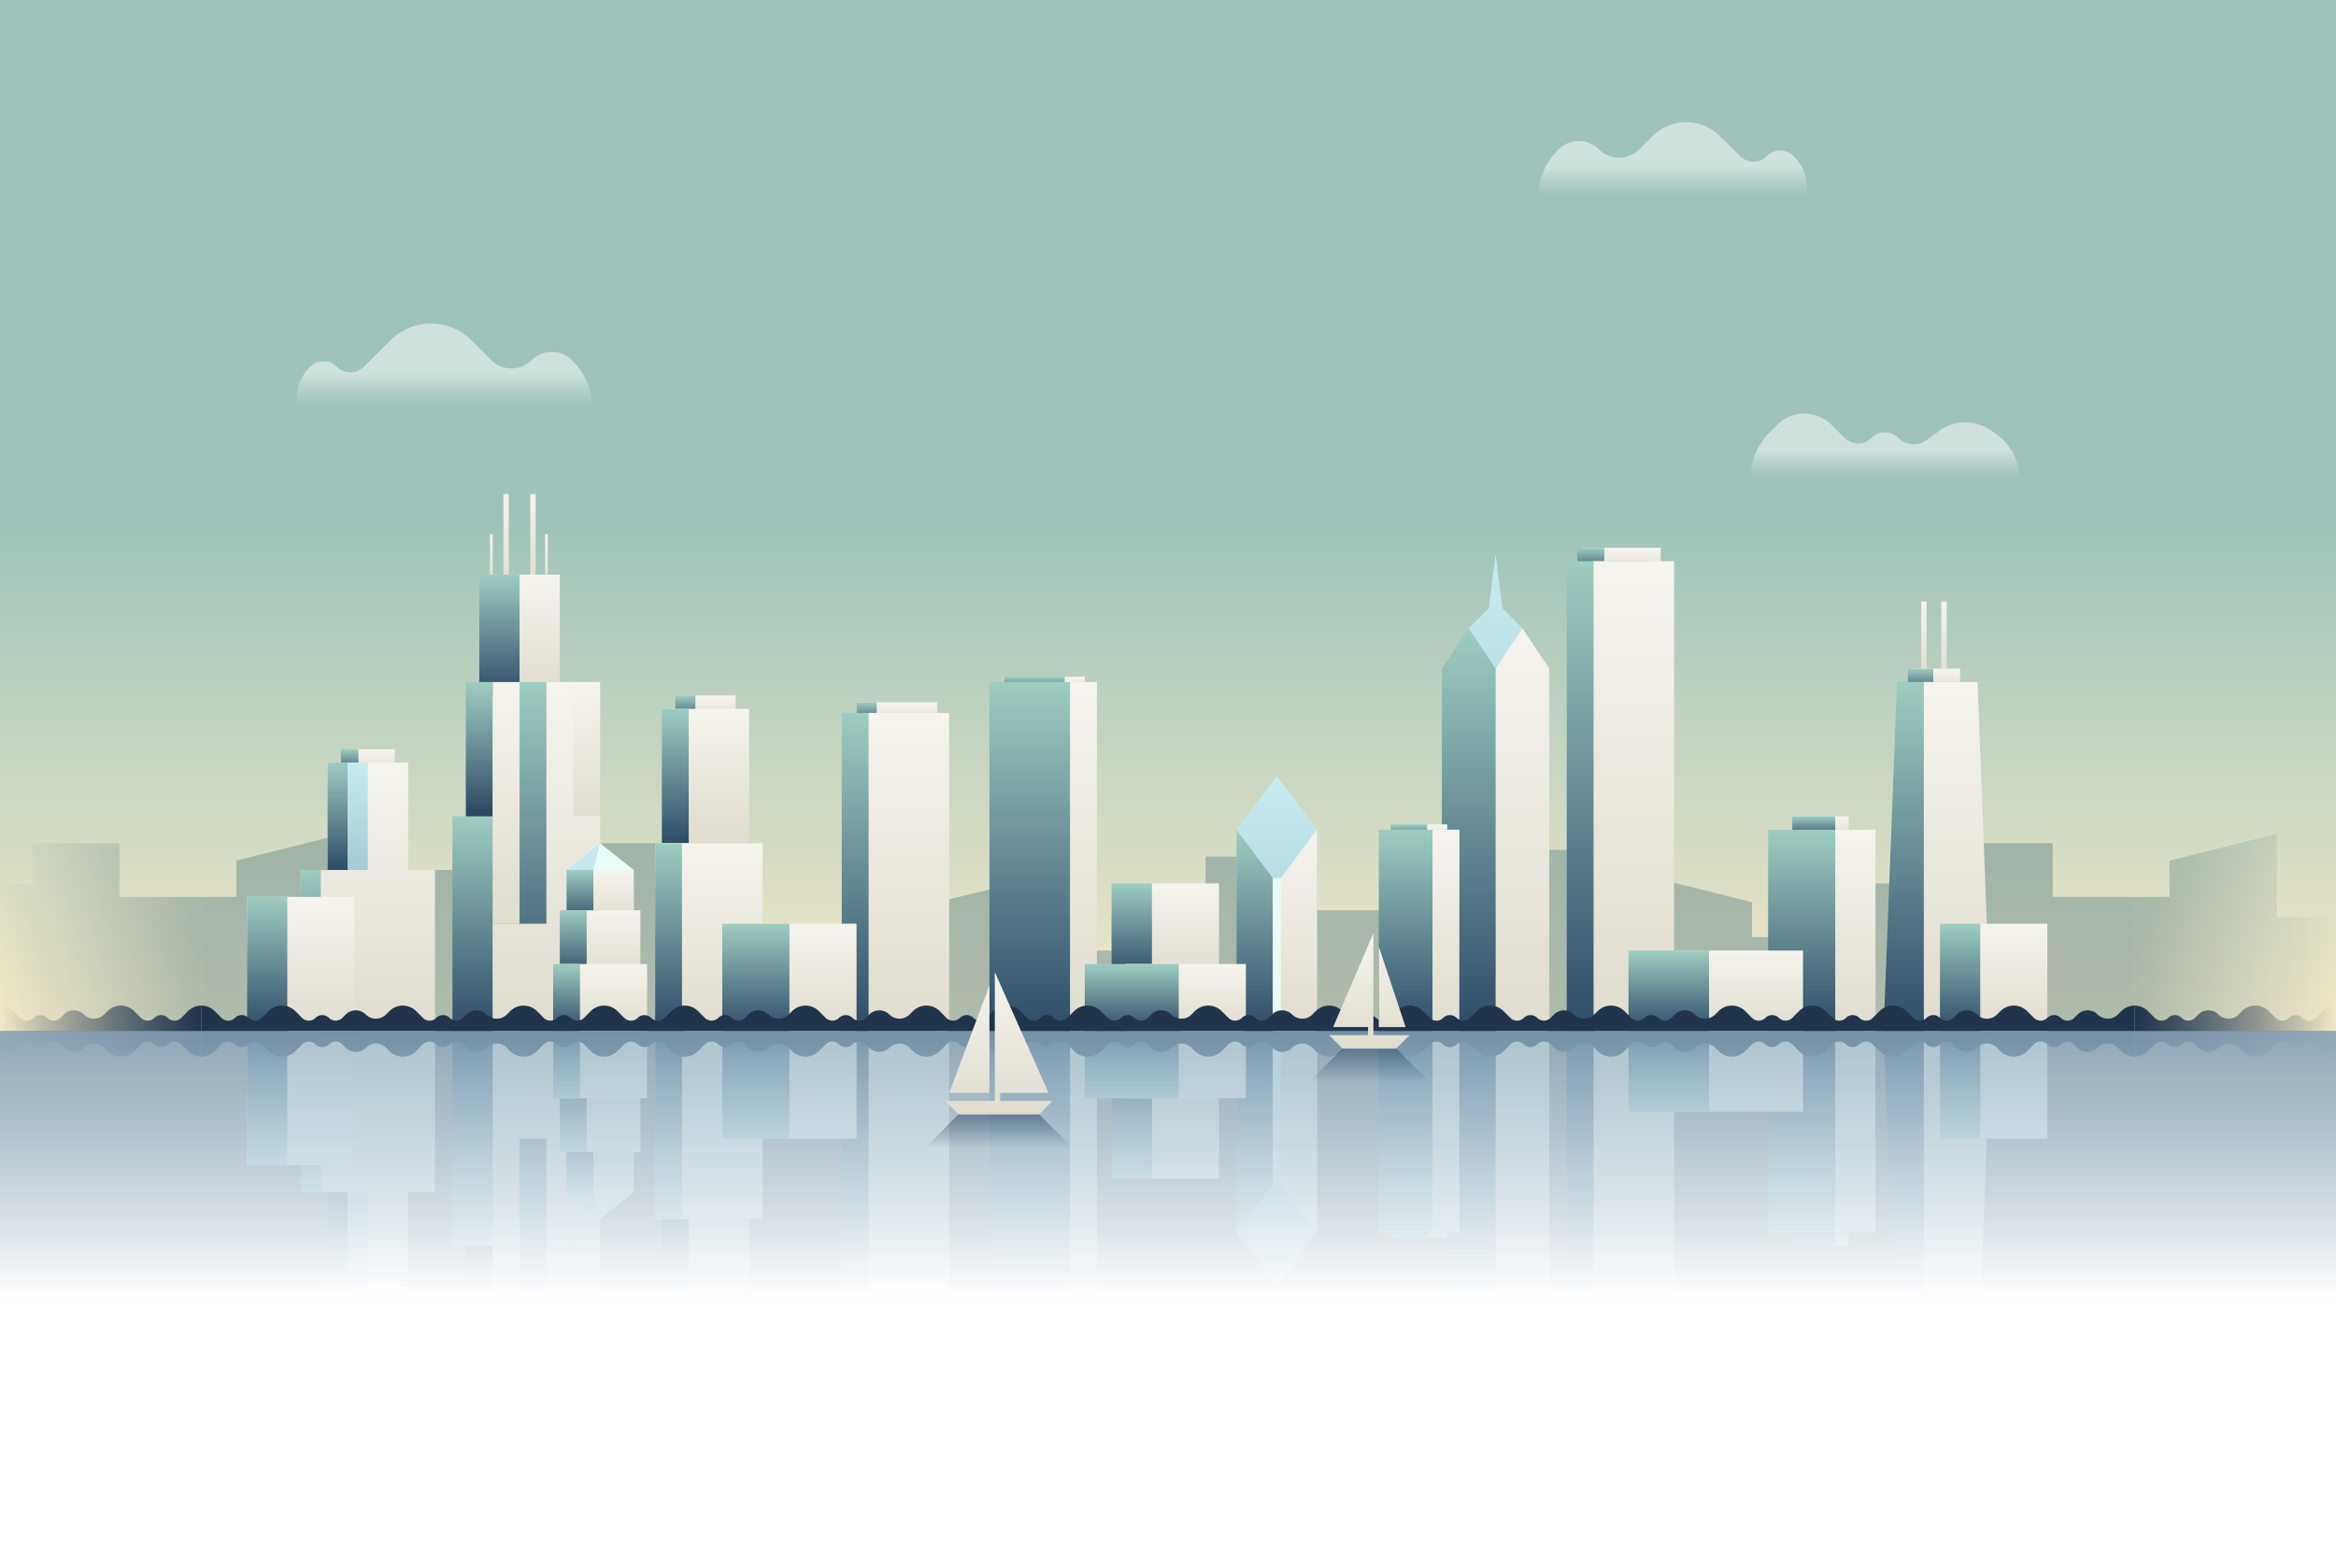 <svg xmlns="http://www.w3.org/2000/svg" width="1740" height="1168" viewBox="0 0 1740 1168">
    <rect x="0" y="0" width="1740" height="1168" fill="#808080" stroke="none"/>
    <defs>
        <linearGradient id="a" x1="50%" x2="50%" y1="50%" y2="100%">
            <stop offset="0%" stop-color="#9EC3BA"></stop>
            <stop offset="100%" stop-color="#F5EAC9"></stop>
        </linearGradient>
        <linearGradient id="b" x1="0%" y1="50%" y2="50%">
            <stop offset="0%" stop-color="#638587" stop-opacity="0"></stop>
            <stop offset="100%" stop-color="#638587"></stop>
        </linearGradient>
        <linearGradient id="c" x1="101.9%" x2="0%" y1="50%" y2="50%">
            <stop offset="0%" stop-color="#638587" stop-opacity="0"></stop>
            <stop offset="100%" stop-color="#638587"></stop>
        </linearGradient>
        <linearGradient id="d" x1="50%" x2="50%" y1="0%" y2="100%">
            <stop offset="0%" stop-color="#C6ECF2"></stop>
            <stop offset="100%" stop-color="#A5CBD2"></stop>
        </linearGradient>
        <linearGradient id="e" x1="50%" x2="50%" y1="0%" y2="100%">
            <stop offset="0%" stop-color="#F5F4ED"></stop>
            <stop offset="100%" stop-color="#E0DCCE"></stop>
        </linearGradient>
        <linearGradient id="f" x1="50%" x2="50%" y1="0%" y2="100%">
            <stop offset="0%" stop-color="#9ECDC1"></stop>
            <stop offset="100%" stop-color="#2D4B68"></stop>
        </linearGradient>
        <linearGradient id="g" x1="50%" x2="50%" y1="0%" y2="100%">
            <stop offset="0%" stop-color="#FFFFFF" stop-opacity="0"></stop>
            <stop offset="100%" stop-color="#000000"></stop>
        </linearGradient>
        <linearGradient id="h" x1="0%" y1="100%" y2="100%">
            <stop offset="0%" stop-color="#20344C" stop-opacity="0"></stop>
            <stop offset="100%" stop-color="#20344C"></stop>
        </linearGradient>
        <linearGradient id="i" x1="100%" x2="0%" y1="50%" y2="50%">
            <stop offset="0%" stop-color="#20344C" stop-opacity="0"></stop>
            <stop offset="100%" stop-color="#20344C"></stop>
        </linearGradient>
        <linearGradient id="j" x1="50%" x2="50%" y1="59.64%" y2="100%">
            <stop offset="0%" stop-color="#FFFFFF"></stop>
            <stop offset="100%" stop-color="#E9E9E9" stop-opacity="0"></stop>
        </linearGradient>
        <linearGradient id="k" x1="50%" x2="50%" y1="0%" y2="50%">
            <stop offset="0%" stop-color="#98B8CC" stop-opacity=".7"></stop>
            <stop offset="100%" stop-color="#FFFFFF"></stop>
        </linearGradient>
        <linearGradient id="l" x1="50%" x2="50%" y1="0%" y2="50%">
            <stop offset="0%" stop-color="#375670"></stop>
            <stop offset="100%" stop-color="#375670" stop-opacity="0"></stop>
        </linearGradient>
    </defs>
    <g fill="none" fill-rule="evenodd">
        <rect width="1740" height="768" fill="url(#a)"></rect>
        <polygon fill="#638587" points="1102.5 768 1590 768 1590 668 1529 668 1529 628 1464 628 1464 658 1359 658 1359 698 1305 698 1305 672 1225 652 1225 683 1186 683 1186 633 1096 633 1096 678 978 678 978 638 898 638 898 683 828 683 828 708 780 708 780 652 657 682 657 708 567 708 567 628 444 628 444 668 395 668 395 648 316 648 316 683 256 683 256 621 176 641 176 668 150 668 150 768 972.5 768" opacity=".46"></polygon>
        <polygon fill="url(#b)" points="0 658 24 658 24 628 89 628 89 668 150 668 150 768 0 768" opacity=".46"></polygon>
        <polygon fill="url(#c)" points="1740 768 1590 768 1590 668 1616 668 1616 641 1696 621 1696 683 1740 683" opacity=".46"></polygon>
        <g transform="translate(1074 413)">
            <polygon fill="url(#d)" points="35 40 20 55 20 276 70 276 60 55 45 40 40 0"></polygon>
            <polygon fill="url(#e)" points="40 85 60 55 80 85 80 355 40 355"></polygon>
            <polygon fill="url(#f)" points="0 85 20 55 40 85 40 355 0 355"></polygon>
        </g>
        <g transform="translate(337 368)">
            <rect width="4" height="70" x="38" fill="url(#e)"></rect>
            <rect width="2" height="40" x="28" y="30" fill="url(#e)"></rect>
            <rect width="2" height="40" x="69" y="30" fill="url(#e)"></rect>
            <rect width="4" height="70" x="58" fill="url(#e)"></rect>
            <rect width="40" height="110" x="70" y="140" fill="url(#e)"></rect>
            <rect width="60" height="90" x="20" y="60" fill="url(#e)"></rect>
            <rect width="30" height="90" x="20" y="60" fill="url(#f)"></rect>
            <rect width="30" height="260" x="50" y="140" fill="url(#f)"></rect>
            <rect width="30" height="160" y="240" fill="url(#f)"></rect>
            <rect width="20" height="100" x="10" y="140" fill="url(#f)"></rect>
            <rect width="20" height="100" x="10" y="140" fill="url(#g)" opacity=".1"></rect>
            <path fill="url(#e)" d="M70 320V140h20v100h20v160H30v-80h40z"></path>
            <rect width="20" height="180" x="30" y="140" fill="url(#e)"></rect>
        </g>
        <g transform="translate(1403 448)">
            <rect width="4" height="60" x="28" fill="url(#e)"></rect>
            <rect width="4" height="60" x="43" fill="url(#e)"></rect>
            <rect width="39" height="20" x="18" y="50" fill="url(#e)"></rect>
            <rect width="19" height="20" x="18" y="50" fill="url(#f)"></rect>
            <polygon fill="url(#f)" points="10 60 60 60 70 320 0 320"></polygon>
            <polygon fill="url(#e)" points="30 60 70 60 80 320 30 320"></polygon>
        </g>
        <g transform="translate(1167 408)">
            <rect width="60" height="20" x="10" fill="url(#e)"></rect>
            <rect width="20" height="20" x="8" fill="url(#f)"></rect>
            <polygon fill="url(#f)" points="0 10 60 10 60 360 0 360"></polygon>
            <polygon fill="url(#e)" points="20 10 80 10 80 360 20 360"></polygon>
        </g>
        <g transform="translate(1317 608)">
            <rect width="40" height="16" x="20" fill="url(#e)"></rect>
            <rect width="32" height="16" x="18" fill="url(#f)"></rect>
            <rect width="70" height="150" y="10" fill="url(#f)"></rect>
            <polygon fill="url(#e)" points="50 10 80 10 80 160 50 160"></polygon>
        </g>
        <g transform="translate(1027 614)">
            <rect width="40" height="14" x="11" fill="url(#e)"></rect>
            <rect width="27" height="14" x="9" fill="url(#f)"></rect>
            <rect width="60" height="150" y="4" fill="url(#f)"></rect>
            <polygon fill="url(#e)" points="40 4 60 4 60 154 40 154"></polygon>
        </g>
        <g transform="translate(921 578)">
            <polygon fill="url(#d)" points="0 40 30 0 60 40 60 116 60 190 0 190"></polygon>
            <polygon fill="url(#f)" points="0 40 30 80 50 80 50 190 0 190"></polygon>
            <polygon fill="url(#e)" points="30 80 60 40 60 190 30 190"></polygon>
            <rect width="6" height="114" x="27" y="76" fill="#E8FCF8"></rect>
        </g>
        <g transform="translate(737 504)">
            <rect width="60" height="14" x="11" fill="url(#e)"></rect>
            <rect width="45" height="14" x="11" fill="url(#f)"></rect>
            <rect width="70" height="260" y="4" fill="url(#f)"></rect>
            <polygon fill="url(#e)" points="60 4 80 4 80 264 60 264"></polygon>
        </g>
        <g transform="translate(627 523)">
            <rect width="60" height="18" x="11" fill="url(#e)"></rect>
            <rect width="15" height="18" x="11" fill="url(#f)"></rect>
            <rect width="70" height="237" y="8" fill="url(#f)"></rect>
            <polygon fill="url(#e)" points="20 8 80 8 80 245 20 245"></polygon>
        </g>
        <g transform="translate(224 558)">
            <rect width="30" height="20" x="40" fill="url(#e)"></rect>
            <rect width="13" height="20" x="30" fill="url(#f)"></rect>
            <path fill="url(#e)" d="M20 90H0v120h100V90H80V10H20v80z"></path>
            <rect width="15" height="80" x="20" y="10" fill="url(#f)"></rect>
            <rect width="15" height="120" y="90" fill="url(#f)"></rect>
            <rect width="15" height="80" x="35" y="10" fill="url(#d)"></rect>
        </g>
        <g transform="translate(828 658)">
            <rect width="50" height="70" x="30" fill="url(#e)"></rect>
            <rect width="30" height="70" fill="url(#f)"></rect>
        </g>
        <g transform="translate(808 718)">
            <rect width="90" height="50" x="30" fill="url(#e)"></rect>
            <rect width="70" height="50" fill="url(#f)"></rect>
        </g>
        <g transform="translate(184 668)">
            <rect width="80" height="100" fill="url(#e)"></rect>
            <rect width="30" height="100" fill="url(#f)"></rect>
        </g>
        <g transform="translate(488 518)">
            <rect width="40" height="20" x="20" fill="url(#e)"></rect>
            <rect width="15" height="20" x="15" fill="url(#f)"></rect>
            <rect width="60" height="100" x="10" y="10" fill="url(#e)"></rect>
            <rect width="20" height="100" x="5" y="10" fill="url(#f)"></rect>
            <rect width="80" height="140" y="110" fill="url(#e)"></rect>
            <rect width="20" height="140" y="110" fill="url(#f)"></rect>
        </g>
        <g transform="translate(412 628)">
            <polygon fill="#E8FCF8" points="10 20 35 0 60 20 60 140 10 140"></polygon>
            <polygon fill="url(#d)" points="10 20 35 0 30 20 30 140 10 140"></polygon>
            <rect width="45" height="40" x="15" y="20" fill="url(#e)"></rect>
            <rect width="20" height="40" x="10" y="20" fill="url(#f)"></rect>
            <rect width="55" height="50" x="10" y="50" fill="url(#e)"></rect>
            <rect width="20" height="50" x="5" y="50" fill="url(#f)"></rect>
            <rect width="70" height="50" y="90" fill="url(#e)"></rect>
            <rect width="20" height="50" y="90" fill="url(#f)"></rect>
        </g>
        <g transform="translate(538 688)">
            <rect width="100" height="80" fill="url(#e)"></rect>
            <rect width="50" height="80" fill="url(#f)"></rect>
        </g>
        <g transform="translate(1213 708)">
            <rect width="130" height="60" fill="url(#e)"></rect>
            <rect width="60" height="60" fill="url(#f)"></rect>
        </g>
        <g transform="translate(1445 688)">
            <rect width="80" height="80" fill="url(#e)"></rect>
            <rect width="30" height="80" fill="url(#f)"></rect>
        </g>
        <g transform="translate(0 749)">
            <path fill="#20344C" d="M1350 0a14.1 14.1 0 0 0-10 4.14l-5 5a7.07 7.07 0 0 1-10 0 7.07 7.07 0 0 0-10 0 7.07 7.07 0 0 1-10 0l-5-5a14.14 14.14 0 0 0-20 0l-2.5 2.5a10.6 10.6 0 0 1-15 0 10.6 10.6 0 0 0-15 0l-2.5 2.5a7.07 7.07 0 0 1-10 0 7.07 7.07 0 0 0-10 0 7.07 7.07 0 0 1-10 0l-5-5a14.14 14.14 0 0 0-20 0l-2.5 2.5a10.6 10.6 0 0 1-15 0 10.6 10.6 0 0 0-15 0l-2.5 2.5a7.07 7.07 0 0 1-10 0 7.07 7.07 0 0 0-10 0 7.07 7.07 0 0 1-10 0l-5-5a14.14 14.14 0 0 0-20 0l-5 5a7.07 7.07 0 0 1-10 0 7.07 7.07 0 0 0-10 0 7.07 7.07 0 0 1-10 0l-5-5A14.1 14.1 0 0 0 1050 0a14.1 14.1 0 0 0-10 4.14l-5 5a7.07 7.07 0 0 1-10 0 7.07 7.07 0 0 0-10 0 7.07 7.07 0 0 1-10 0l-5-5a14.14 14.14 0 0 0-20 0l-2.5 2.5a10.6 10.6 0 0 1-15 0 10.6 10.6 0 0 0-15 0l-2.5 2.5a7.07 7.07 0 0 1-10 0 7.07 7.07 0 0 0-10 0 7.07 7.07 0 0 1-10 0l-5-5a14.14 14.14 0 0 0-20 0l-2.5 2.5a10.6 10.6 0 0 1-15 0 10.6 10.6 0 0 0-15 0l-2.5 2.5a7.07 7.07 0 0 1-10 0 7.07 7.07 0 0 0-10 0 7.07 7.07 0 0 1-10 0l-5-5a14.14 14.14 0 0 0-20 0l-5 5a7.07 7.07 0 0 1-10 0 7.07 7.07 0 0 0-10 0 7.07 7.07 0 0 1-10 0l-5-5A14.1 14.1 0 0 0 750 0a14.1 14.1 0 0 0-10 4.14l-5 5a7.07 7.07 0 0 1-10 0 7.07 7.07 0 0 0-10 0 7.07 7.07 0 0 1-10 0l-5-5a14.14 14.14 0 0 0-20 0l-2.5 2.5a10.6 10.6 0 0 1-15 0 10.6 10.6 0 0 0-15 0l-2.5 2.5a7.07 7.07 0 0 1-10 0 7.07 7.07 0 0 0-10 0 7.07 7.07 0 0 1-10 0l-5-5a14.14 14.14 0 0 0-20 0l-2.5 2.5a10.6 10.6 0 0 1-15 0 10.6 10.6 0 0 0-15 0l-2.5 2.5a7.07 7.07 0 0 1-10 0 7.07 7.07 0 0 0-10 0 7.07 7.07 0 0 1-10 0l-5-5a14.14 14.14 0 0 0-20 0l-5 5a7.07 7.07 0 0 1-10 0 7.07 7.07 0 0 0-10 0 7.07 7.07 0 0 1-10 0l-5-5A14.1 14.1 0 0 0 450 0a14.1 14.1 0 0 0-10 4.14l-5 5a7.07 7.07 0 0 1-10 0 7.07 7.07 0 0 0-10 0 7.07 7.07 0 0 1-10 0l-5-5a14.14 14.14 0 0 0-20 0l-2.5 2.5a10.6 10.6 0 0 1-15 0 10.6 10.6 0 0 0-15 0l-2.5 2.5a7.07 7.07 0 0 1-10 0 7.07 7.07 0 0 0-10 0 7.07 7.07 0 0 1-10 0l-5-5a14.14 14.14 0 0 0-20 0l-2.5 2.5a10.6 10.6 0 0 1-15 0 10.6 10.6 0 0 0-15 0l-2.5 2.5a7.07 7.07 0 0 1-10 0 7.07 7.07 0 0 0-10 0 7.07 7.07 0 0 1-10 0l-5-5a14.14 14.14 0 0 0-20 0l-5 5a7.07 7.07 0 0 1-10 0 7.07 7.07 0 0 0-10 0 7.07 7.07 0 0 1-10 0l-5-5A14.1 14.1 0 0 0 150 0v19h1440V0a14.1 14.1 0 0 0-10 4.14l-2.5 2.5a10.6 10.6 0 0 1-15 0 10.6 10.6 0 0 0-15 0l-2.5 2.5a7.07 7.07 0 0 1-10 0 7.07 7.07 0 0 0-10 0 7.07 7.07 0 0 1-10 0l-5-5a14.14 14.14 0 0 0-20 0l-2.5 2.5a10.6 10.6 0 0 1-15 0 10.6 10.6 0 0 0-15 0l-2.5 2.5a7.07 7.07 0 0 1-10 0 7.07 7.07 0 0 0-10 0 7.07 7.07 0 0 1-10 0l-5-5a14.14 14.14 0 0 0-20 0l-5 5a7.07 7.07 0 0 1-10 0 7.07 7.07 0 0 0-10 0 7.07 7.07 0 0 1-10 0l-5-5A14.1 14.1 0 0 0 1350 0z"></path>
            <path fill="url(#h)" d="M0 19h150V0a14.1 14.1 0 0 0-10 4.14l-5 5a7.07 7.07 0 0 1-10 0 7.07 7.07 0 0 0-10 0 7.07 7.07 0 0 1-10 0l-5-5a14.14 14.14 0 0 0-20 0l-2.5 2.5a10.6 10.6 0 0 1-15 0 10.6 10.6 0 0 0-15 0L45 9.14a7.07 7.07 0 0 1-10 0 7.07 7.07 0 0 0-10 0 7.07 7.07 0 0 1-10 0l-5-5A14.1 14.1 0 0 0 0 0v19z"></path>
            <path fill="url(#i)" d="M1590 19h150V0a14.1 14.1 0 0 0-10 4.14l-5 5a7.07 7.07 0 0 1-10 0 7.07 7.07 0 0 0-10 0 7.07 7.07 0 0 1-10 0l-5-5a14.14 14.14 0 0 0-20 0l-2.5 2.5a10.6 10.6 0 0 1-15 0 10.6 10.6 0 0 0-15 0l-2.5 2.5a7.07 7.07 0 0 1-10 0 7.07 7.07 0 0 0-10 0 7.07 7.07 0 0 1-10 0l-5-5A14.1 14.1 0 0 0 1590 0v19z"></path>
        </g>
        <path fill="url(#j)" d="M10 32.22a14.2 14.2 0 0 1 20 0 14.2 14.2 0 0 0 20 0l20-19.86a42.58 42.58 0 0 1 60 0l15 14.9a21.3 21.3 0 0 0 30 0 21.3 21.3 0 0 1 30 0l.9.9A47.69 47.69 0 0 1 220 62H0v-5.76c0-9.02 3.6-17.67 10-24.02z" opacity=".5" transform="translate(221 241)"></path>
        <path fill="url(#j)" d="M14.1 21.14l.9-.9a21.29 21.29 0 0 1 30 0 21.29 21.29 0 0 0 30 0l10-9.93a35.48 35.48 0 0 1 50 0l15 14.9a14.2 14.2 0 0 0 20 0 14.2 14.2 0 0 1 20 0c6.4 6.35 10 15 10 24.02V55H0c0-12.71 5.07-24.9 14.1-33.86z" opacity=".5" transform="translate(1146 91)"></path>
        <path fill="url(#j)" d="M14.1 14.11L20 8.25c11.07-11 28.93-11 40 0l10 9.94a14.19 14.19 0 0 0 20 0 14.19 14.19 0 0 1 20 0 16.36 16.36 0 0 0 21.3 1.5l8.7-6.47a33.47 33.47 0 0 1 40 0l4.06 3.03A39.6 39.6 0 0 1 200 48H0a47.77 47.77 0 0 1 14.1-33.89z" opacity=".5" transform="translate(1304 308)"></path>
        <g transform="matrix(1 0 0 -1 0 1168)">
            <g transform="translate(1074 45)">
                <polygon fill="url(#d)" points="35 40 20 55 20 276 70 276 60 55 45 40 40 0"></polygon>
                <polygon fill="url(#e)" points="40 85 60 55 80 85 80 355 40 355"></polygon>
                <polygon fill="url(#f)" points="0 85 20 55 40 85 40 355 0 355"></polygon>
            </g>
            <g transform="translate(337)">
                <rect width="4" height="70" x="38" fill="url(#e)"></rect>
                <rect width="2" height="40" x="28" y="30" fill="url(#e)"></rect>
                <rect width="2" height="40" x="69" y="30" fill="url(#e)"></rect>
                <rect width="4" height="70" x="58" fill="url(#e)"></rect>
                <rect width="40" height="110" x="70" y="140" fill="url(#e)"></rect>
                <rect width="60" height="90" x="20" y="60" fill="url(#e)"></rect>
                <rect width="30" height="90" x="20" y="60" fill="url(#f)"></rect>
                <rect width="30" height="260" x="50" y="140" fill="url(#f)"></rect>
                <rect width="30" height="160" y="240" fill="url(#f)"></rect>
                <rect width="20" height="100" x="10" y="140" fill="url(#f)"></rect>
                <rect width="20" height="100" x="10" y="140" fill="url(#g)" opacity=".1"></rect>
                <path fill="url(#e)" d="M70 320V140h20v100h20v160H30v-80h40z"></path>
                <rect width="20" height="180" x="30" y="140" fill="url(#e)"></rect>
            </g>
            <g transform="translate(1403 80)">
                <rect width="4" height="60" x="28" fill="url(#e)"></rect>
                <rect width="4" height="60" x="43" fill="url(#e)"></rect>
                <rect width="39" height="20" x="18" y="50" fill="url(#e)"></rect>
                <rect width="19" height="20" x="18" y="50" fill="url(#f)"></rect>
                <polygon fill="url(#f)" points="10 60 60 60 70 320 0 320"></polygon>
                <polygon fill="url(#e)" points="30 60 70 60 80 320 30 320"></polygon>
            </g>
            <g transform="translate(1167 40)">
                <rect width="60" height="20" x="10" fill="url(#e)"></rect>
                <rect width="20" height="20" x="8" fill="url(#f)"></rect>
                <polygon fill="url(#f)" points="0 10 60 10 60 360 0 360"></polygon>
                <polygon fill="url(#e)" points="20 10 80 10 80 360 20 360"></polygon>
            </g>
            <g transform="translate(1317 240)">
                <rect width="40" height="16" x="20" fill="url(#e)"></rect>
                <rect width="32" height="16" x="18" fill="url(#f)"></rect>
                <rect width="70" height="150" y="10" fill="url(#f)"></rect>
                <polygon fill="url(#e)" points="50 10 80 10 80 160 50 160"></polygon>
            </g>
            <g transform="translate(1027 246)">
                <rect width="40" height="14" x="11" fill="url(#e)"></rect>
                <rect width="27" height="14" x="9" fill="url(#f)"></rect>
                <rect width="60" height="150" y="4" fill="url(#f)"></rect>
                <polygon fill="url(#e)" points="40 4 60 4 60 154 40 154"></polygon>
            </g>
            <g transform="translate(921 210)">
                <polygon fill="url(#d)" points="0 40 30 0 60 40 60 116 60 190 0 190"></polygon>
                <polygon fill="url(#f)" points="0 40 30 80 50 80 50 190 0 190"></polygon>
                <polygon fill="url(#e)" points="30 80 60 40 60 190 30 190"></polygon>
                <rect width="6" height="114" x="27" y="76" fill="#E8FCF8"></rect>
            </g>
            <g transform="translate(737 136)">
                <rect width="60" height="14" x="11" fill="url(#e)"></rect>
                <rect width="45" height="14" x="11" fill="url(#f)"></rect>
                <rect width="70" height="260" y="4" fill="url(#f)"></rect>
                <polygon fill="url(#e)" points="60 4 80 4 80 264 60 264"></polygon>
            </g>
            <g transform="translate(627 155)">
                <rect width="60" height="18" x="11" fill="url(#e)"></rect>
                <rect width="15" height="18" x="11" fill="url(#f)"></rect>
                <rect width="70" height="237" y="8" fill="url(#f)"></rect>
                <polygon fill="url(#e)" points="20 8 80 8 80 245 20 245"></polygon>
            </g>
            <g transform="translate(224 190)">
                <rect width="30" height="20" x="40" fill="url(#e)"></rect>
                <rect width="13" height="20" x="30" fill="url(#f)"></rect>
                <path fill="url(#e)" d="M20 90H0v120h100V90H80V10H20v80z"></path>
                <rect width="15" height="80" x="20" y="10" fill="url(#f)"></rect>
                <rect width="15" height="120" y="90" fill="url(#f)"></rect>
                <rect width="15" height="80" x="35" y="10" fill="url(#d)"></rect>
            </g>
            <g transform="translate(828 290)">
                <rect width="50" height="70" x="30" fill="url(#e)"></rect>
                <rect width="30" height="70" fill="url(#f)"></rect>
            </g>
            <g transform="translate(808 350)">
                <rect width="90" height="50" x="30" fill="url(#e)"></rect>
                <rect width="70" height="50" fill="url(#f)"></rect>
            </g>
            <g transform="translate(184 300)">
                <rect width="80" height="100" fill="url(#e)"></rect>
                <rect width="30" height="100" fill="url(#f)"></rect>
            </g>
            <g transform="translate(488 150)">
                <rect width="40" height="20" x="20" fill="url(#e)"></rect>
                <rect width="15" height="20" x="15" fill="url(#f)"></rect>
                <rect width="60" height="100" x="10" y="10" fill="url(#e)"></rect>
                <rect width="20" height="100" x="5" y="10" fill="url(#f)"></rect>
                <rect width="80" height="140" y="110" fill="url(#e)"></rect>
                <rect width="20" height="140" y="110" fill="url(#f)"></rect>
            </g>
            <g transform="translate(412 260)">
                <polygon fill="#E8FCF8" points="10 20 35 0 60 20 60 140 10 140"></polygon>
                <polygon fill="url(#d)" points="10 20 35 0 30 20 30 140 10 140"></polygon>
                <rect width="45" height="40" x="15" y="20" fill="url(#e)"></rect>
                <rect width="20" height="40" x="10" y="20" fill="url(#f)"></rect>
                <rect width="55" height="50" x="10" y="50" fill="url(#e)"></rect>
                <rect width="20" height="50" x="5" y="50" fill="url(#f)"></rect>
                <rect width="70" height="50" y="90" fill="url(#e)"></rect>
                <rect width="20" height="50" y="90" fill="url(#f)"></rect>
            </g>
            <g transform="translate(538 320)">
                <rect width="100" height="80" fill="url(#e)"></rect>
                <rect width="50" height="80" fill="url(#f)"></rect>
            </g>
            <g transform="translate(1213 340)">
                <rect width="130" height="60" fill="url(#e)"></rect>
                <rect width="60" height="60" fill="url(#f)"></rect>
            </g>
            <g transform="translate(1445 320)">
                <rect width="80" height="80" fill="url(#e)"></rect>
                <rect width="30" height="80" fill="url(#f)"></rect>
            </g>
            <g transform="translate(0 381)">
                <path fill="#20344C" d="M1350 0a14.1 14.1 0 0 0-10 4.14l-5 5a7.07 7.07 0 0 1-10 0 7.07 7.07 0 0 0-10 0 7.07 7.07 0 0 1-10 0l-5-5a14.14 14.14 0 0 0-20 0l-2.5 2.5a10.6 10.6 0 0 1-15 0 10.6 10.6 0 0 0-15 0l-2.5 2.5a7.07 7.07 0 0 1-10 0 7.07 7.07 0 0 0-10 0 7.07 7.07 0 0 1-10 0l-5-5a14.14 14.14 0 0 0-20 0l-2.5 2.5a10.6 10.6 0 0 1-15 0 10.6 10.6 0 0 0-15 0l-2.5 2.5a7.07 7.07 0 0 1-10 0 7.07 7.07 0 0 0-10 0 7.07 7.07 0 0 1-10 0l-5-5a14.14 14.14 0 0 0-20 0l-5 5a7.07 7.07 0 0 1-10 0 7.07 7.07 0 0 0-10 0 7.07 7.07 0 0 1-10 0l-5-5A14.1 14.1 0 0 0 1050 0a14.1 14.1 0 0 0-10 4.14l-5 5a7.07 7.07 0 0 1-10 0 7.07 7.07 0 0 0-10 0 7.07 7.07 0 0 1-10 0l-5-5a14.14 14.14 0 0 0-20 0l-2.5 2.5a10.6 10.6 0 0 1-15 0 10.6 10.6 0 0 0-15 0l-2.5 2.5a7.07 7.07 0 0 1-10 0 7.07 7.07 0 0 0-10 0 7.07 7.07 0 0 1-10 0l-5-5a14.14 14.14 0 0 0-20 0l-2.5 2.5a10.6 10.6 0 0 1-15 0 10.6 10.6 0 0 0-15 0l-2.5 2.5a7.07 7.07 0 0 1-10 0 7.07 7.07 0 0 0-10 0 7.07 7.07 0 0 1-10 0l-5-5a14.14 14.14 0 0 0-20 0l-5 5a7.07 7.07 0 0 1-10 0 7.07 7.07 0 0 0-10 0 7.07 7.07 0 0 1-10 0l-5-5A14.1 14.1 0 0 0 750 0a14.1 14.1 0 0 0-10 4.14l-5 5a7.07 7.07 0 0 1-10 0 7.07 7.07 0 0 0-10 0 7.07 7.07 0 0 1-10 0l-5-5a14.14 14.14 0 0 0-20 0l-2.5 2.5a10.6 10.6 0 0 1-15 0 10.6 10.6 0 0 0-15 0l-2.5 2.5a7.07 7.07 0 0 1-10 0 7.07 7.07 0 0 0-10 0 7.07 7.07 0 0 1-10 0l-5-5a14.14 14.14 0 0 0-20 0l-2.5 2.5a10.6 10.6 0 0 1-15 0 10.6 10.6 0 0 0-15 0l-2.5 2.5a7.07 7.07 0 0 1-10 0 7.07 7.07 0 0 0-10 0 7.07 7.07 0 0 1-10 0l-5-5a14.14 14.14 0 0 0-20 0l-5 5a7.07 7.07 0 0 1-10 0 7.07 7.07 0 0 0-10 0 7.07 7.07 0 0 1-10 0l-5-5A14.1 14.1 0 0 0 450 0a14.1 14.1 0 0 0-10 4.14l-5 5a7.07 7.07 0 0 1-10 0 7.07 7.07 0 0 0-10 0 7.07 7.07 0 0 1-10 0l-5-5a14.14 14.14 0 0 0-20 0l-2.5 2.5a10.6 10.6 0 0 1-15 0 10.6 10.6 0 0 0-15 0l-2.5 2.5a7.07 7.07 0 0 1-10 0 7.07 7.07 0 0 0-10 0 7.07 7.07 0 0 1-10 0l-5-5a14.14 14.14 0 0 0-20 0l-2.5 2.5a10.6 10.6 0 0 1-15 0 10.6 10.6 0 0 0-15 0l-2.5 2.5a7.07 7.07 0 0 1-10 0 7.07 7.07 0 0 0-10 0 7.07 7.07 0 0 1-10 0l-5-5a14.14 14.14 0 0 0-20 0l-5 5a7.07 7.07 0 0 1-10 0 7.07 7.07 0 0 0-10 0 7.07 7.07 0 0 1-10 0l-5-5A14.1 14.1 0 0 0 150 0v19h1440V0a14.1 14.1 0 0 0-10 4.14l-2.5 2.5a10.6 10.6 0 0 1-15 0 10.6 10.6 0 0 0-15 0l-2.5 2.5a7.07 7.07 0 0 1-10 0 7.07 7.07 0 0 0-10 0 7.07 7.07 0 0 1-10 0l-5-5a14.14 14.14 0 0 0-20 0l-2.5 2.5a10.6 10.6 0 0 1-15 0 10.6 10.6 0 0 0-15 0l-2.5 2.5a7.07 7.07 0 0 1-10 0 7.07 7.07 0 0 0-10 0 7.07 7.07 0 0 1-10 0l-5-5a14.14 14.14 0 0 0-20 0l-5 5a7.07 7.07 0 0 1-10 0 7.07 7.07 0 0 0-10 0 7.07 7.07 0 0 1-10 0l-5-5A14.1 14.1 0 0 0 1350 0z"></path>
                <path fill="url(#h)" d="M0 19h150V0a14.1 14.1 0 0 0-10 4.14l-5 5a7.07 7.07 0 0 1-10 0 7.07 7.07 0 0 0-10 0 7.07 7.07 0 0 1-10 0l-5-5a14.14 14.14 0 0 0-20 0l-2.5 2.5a10.6 10.6 0 0 1-15 0 10.6 10.6 0 0 0-15 0L45 9.14a7.07 7.07 0 0 1-10 0 7.07 7.07 0 0 0-10 0 7.07 7.07 0 0 1-10 0l-5-5A14.1 14.1 0 0 0 0 0v19z"></path>
                <path fill="url(#i)" d="M1590 19h150V0a14.1 14.1 0 0 0-10 4.14l-5 5a7.07 7.07 0 0 1-10 0 7.07 7.07 0 0 0-10 0 7.07 7.07 0 0 1-10 0l-5-5a14.14 14.14 0 0 0-20 0l-2.5 2.5a10.6 10.6 0 0 1-15 0 10.6 10.6 0 0 0-15 0l-2.5 2.5a7.07 7.07 0 0 1-10 0 7.07 7.07 0 0 0-10 0 7.07 7.07 0 0 1-10 0l-5-5A14.1 14.1 0 0 0 1590 0v19z"></path>
            </g>
        </g>
        <rect width="1740" height="400" y="768" fill="url(#k)"></rect>
        <g transform="translate(664 724)">
            <polygon fill="url(#l)" points="50 106 110 106 160 156 0 156" opacity=".6"></polygon>
            <path fill="url(#e)" d="M77 96V0l40 90H81v6h39l-10 10H50L40 96h37zm-4-86v80H43l30-80z"></path>
        </g>
        <g transform="translate(950 695)">
            <polygon fill="url(#l)" points="50 86 90 86 140 136 0 136" opacity=".6"></polygon>
            <path fill="url(#e)" d="M73 76h27L90 86H50L40 76h29v-6H43L73 0v76zm4-66l20 60H77V10z"></path>
        </g>
    </g>
</svg>